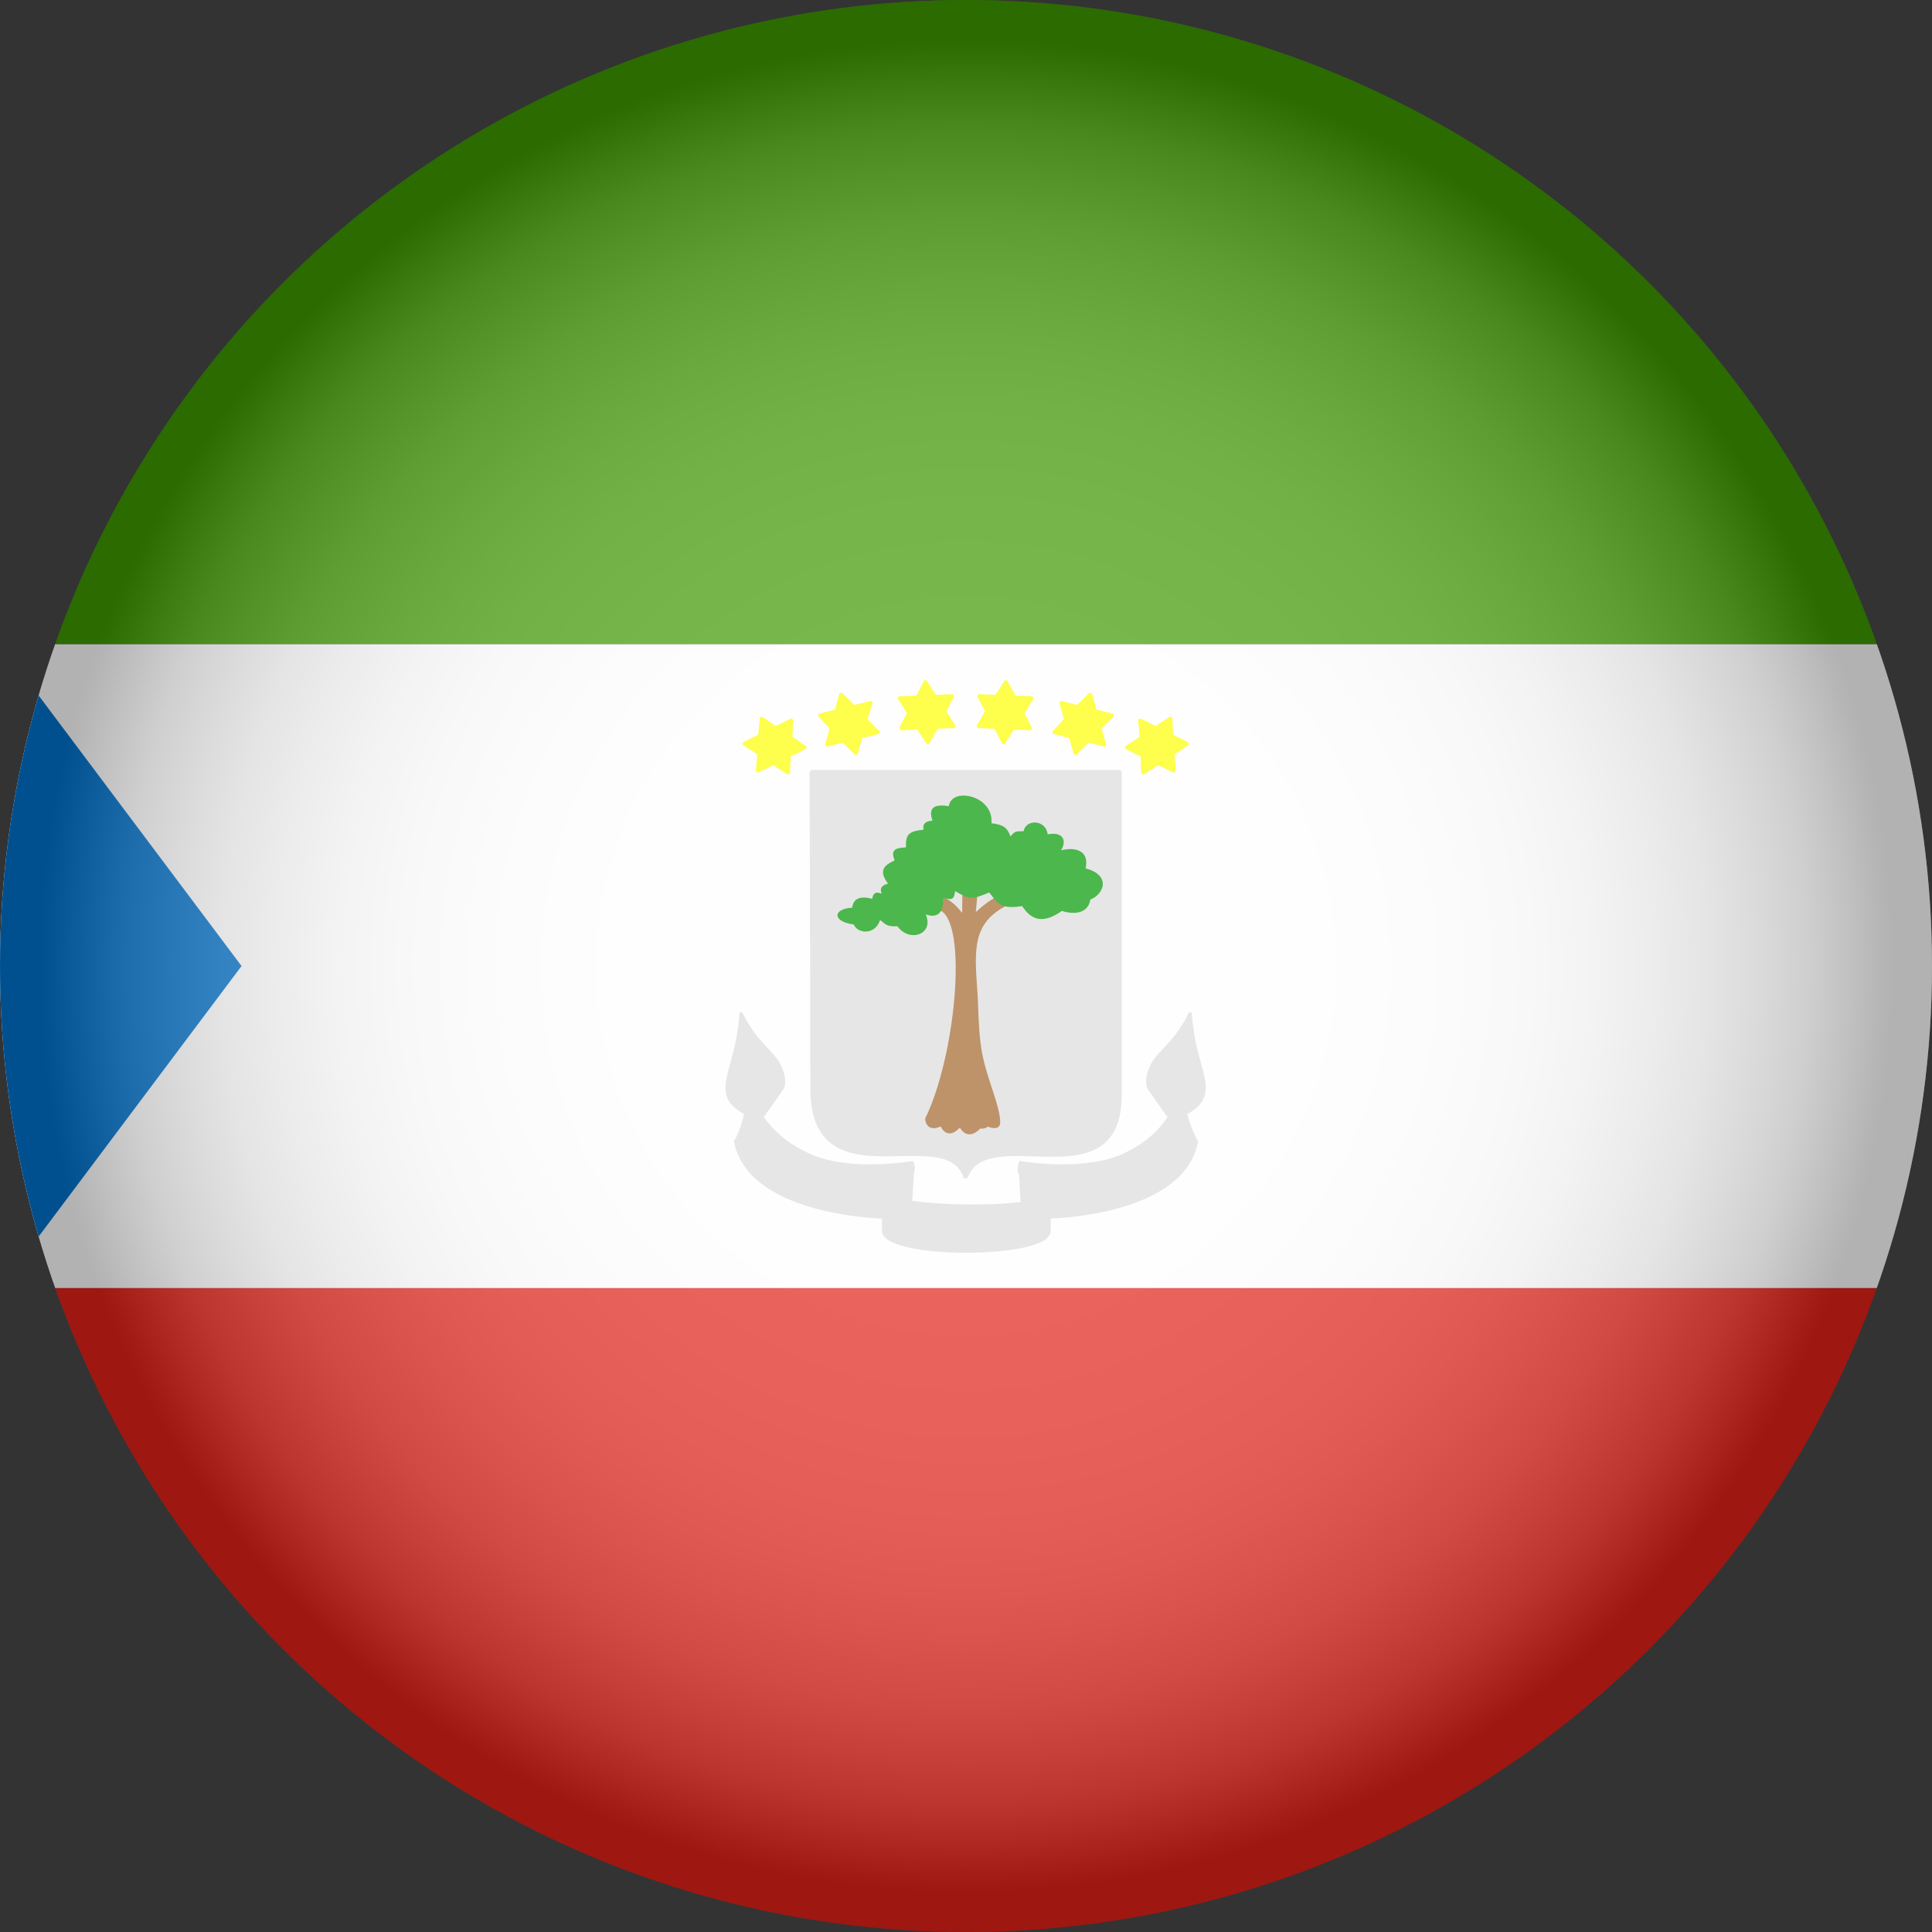 <?xml version="1.0" encoding="UTF-8"?><svg xmlns="http://www.w3.org/2000/svg" xmlns:xlink="http://www.w3.org/1999/xlink" viewBox="0 0 1114.78 1114.78"><rect x="0" y="0" width="1114.78" height="1114.78" fill="#333333" stroke="none"/><defs><style>.cls-1{fill:#ddd;}.cls-2{fill:#a36629;}.cls-3{fill:#fff;}.cls-4{isolation:isolate;}.cls-5{fill:#3e9a00;}.cls-6{fill:url(#radial-gradient);mix-blend-mode:multiply;opacity:.3;}.cls-7{fill:#0073ce;}.cls-8{clip-path:url(#clippath);}.cls-9{fill:none;}.cls-10{fill:#090;}.cls-11{fill:#e32118;}.cls-12{fill:#ff0;}</style><clipPath id="clippath"><circle class="cls-9" cx="557.39" cy="557.39" r="557.39"/></clipPath><radialGradient id="radial-gradient" cx="557.39" cy="557.39" fx="557.39" fy="557.39" r="557.39" gradientUnits="userSpaceOnUse"><stop offset="0" stop-color="#fff"/><stop offset=".36" stop-color="#fdfdfd"/><stop offset=".48" stop-color="#f6f6f6"/><stop offset=".58" stop-color="#eaeaea"/><stop offset=".65" stop-color="#d9d9d9"/><stop offset=".71" stop-color="#c3c3c3"/><stop offset=".77" stop-color="#a8a8a8"/><stop offset=".82" stop-color="#878787"/><stop offset=".87" stop-color="#626262"/><stop offset=".91" stop-color="#373737"/><stop offset=".95" stop-color="#090909"/><stop offset=".96" stop-color="#000"/></radialGradient></defs><g class="cls-4"><g id="Layer_2"><g id="Layer_1-2"><g id="Equatorial_Guinea"><g class="cls-8"><g><rect class="cls-11" x="-278.69" y="743.22" width="1672.16" height="371.55"/><rect class="cls-3" x="-278.69" y="371.61" width="1672.16" height="371.61"/><rect class="cls-5" x="-278.69" width="1672.16" height="371.61"/><path class="cls-7" d="m-278.67.01v1114.77L139.37,557.4-278.67.01Z"/><path class="cls-1" d="m646.12,444.25h-177.9l-1.12,1.12c0,1.18.47,118.35.47,182.63,0,13.65,3.15,23.38,9.64,29.75,10.18,9.99,26.44,9.67,42.15,9.37,17.47-.34,32.58-.63,36.74,12.77l2.12.03c4.63-13.73,21.04-13.21,38.4-12.65,15.66.49,31.83,1.01,41.68-8.52,6.01-5.82,8.93-14.66,8.93-27.03v-186.35l-1.12-1.12Z"/><path class="cls-2" d="m581.2,522.3l.04-.39-5.58-4.65-.11-.09-.13.06c-.06.03-5.3,2.42-12.37,9.06.33-3.78.68-7.63,1.09-11.61l-.23-.26h-8.36l-.23.23-.17,12.09c-1.55-2.02-6.12-7.51-11.15-9.06l-.3.19-.92,7.43-.02.16.14.08c7.06,3.74,10.06,22.81,7.83,49.77-2.16,26.13-8.74,53.51-16.75,69.76-.31.61-.06,3.03,1.45,4.58,1.13,1.16,3.31,2.17,7.31.32.79,1.54,2.19,3.55,4.35,3.95.26.05.52.07.79.07,1.82,0,3.83-1.14,5.99-3.31.68,1.19,2.24,3.36,4.74,3.77.27.04.55.07.83.07,1.96,0,4.06-1.17,6.24-3.38.3.04.62.1.89.1,1.89,0,3.05-.85,3.41-1.15.74.3,4.13,1.57,5.99.25.89-.63,1.28-1.75,1.16-3.32-.26-5.42-2.34-11.74-4.75-19.06-1.89-5.73-4.02-12.22-5.47-19.06-1.87-9.7-2.22-19.6-2.54-28.33-.07-2.09-.15-4.1-.24-6.01l-.19-2.66c-1.75-24.54-2.81-39.35,17.25-49.6Z"/><path class="cls-10" d="m626.42,501.03c.84-3.9.26-6.85-1.74-8.78-2.46-2.37-6.96-2.97-12.42-1.64,1.69-2.79,1.99-5.48.78-7.3-1.35-2.02-4.37-2.69-8.52-1.9-.6-4.65-4.12-6.78-7.38-6.83-.03,0-.06,0-.1,0-2.73,0-5.82,1.56-6.39,5.02-4.81,0-5.07.07-7.61,3.03-1.91-5.46-4.5-6.75-10.98-7.64.89-8.73-6.47-14.87-14.17-15.8-5.73-.7-9.78,1.65-10.43,5.98-4.97-.77-7.92-.35-9.32,1.33-1.19,1.42-1.22,3.74-.09,7.07-2.25.05-3.87.68-4.69,1.82-.63.88-.77,2.02-.41,3.32-8.2.94-10.57,2.46-10.16,10.21-.38.04-.78.07-1.17.11-2.4.2-4.87.41-5.87,2.08-.7,1.18-.55,2.93.48,5.34-3.63,1.69-5.99,3.24-6.58,5.66-.51,2.06.4,4.61,2.76,7.78-2.06.5-3.27,1.24-3.83,2.32-.45.9-.43,2.03.1,3.45-1.38-.52-2.76-.88-3.83-.23-.83.5-1.34,1.54-1.53,3.15-2.68-.59-6.57-1.38-9.11.41-1.36.96-2.2,2.56-2.52,4.76-4.94.25-8.33,1.97-8.44,4.29-.1,1.95,2.33,4.39,9.41,5.43.95,2.41,3.7,4.04,6.79,4.04.08,0,.17,0,.25,0,3.77-.11,6.79-2.59,8.12-6.66.53.39.98.77,1.42,1.13,1.96,1.62,3.35,2.81,8.56,2.45,2.64,3.63,6.17,5.15,9.35,5.15,1.68,0,3.25-.43,4.54-1.19,2.79-1.65,4.84-5.32,2.45-10.77,3.11,1.08,5.57.99,7.28-.27,2.03-1.49,2.95-4.57,2.74-9.16.63.08,1.23.19,1.77.29,1.57.29,2.8.52,3.72-.18.8-.62,1.25-1.91,1.44-4.16,8.06,4.9,10.05,4.95,19.7.82.41.52.8,1.02,1.18,1.5,4.45,5.68,6.29,8.06,17.83,6.37,2.77,4.25,5.78,6.64,9.16,7.29,3.91.74,8.39-.73,13.75-4.5,5.21,1.63,9.7,1.48,12.67-.41,2.06-1.31,3.35-3.44,3.75-6.18,3.67-1.29,7.34-5.07,7.2-9.26-.07-2.28-1.46-6.43-9.93-8.73Z"/><g><polygon class="cls-12" points="550.48 401.7 549.73 400.52 539.97 400.91 534.65 392.58 533.24 392.65 528.81 401.37 518.6 401.82 517.95 403.07 523.28 411.41 518.84 420.19 519.6 421.37 529.35 420.97 534.67 429.31 536.07 429.27 540.96 420.51 550.72 420.07 551.37 418.82 546.05 410.48 550.48 401.7"/><polygon class="cls-12" points="457.67 415.3 456.5 414.54 447.63 418.88 439.66 413.48 438.4 414.08 437.51 423.94 428.63 428.38 428.55 429.79 436.96 435.23 436.08 445.06 437.25 445.86 446.13 441.51 454.56 446.93 455.82 446.28 456.26 436.45 465.12 432.06 465.22 430.67 457.22 425.16 457.67 415.3"/><polygon class="cls-12" points="503.62 405.49 502.66 404.44 492.88 406.75 485.77 399.64 484.41 399.99 481.75 409.48 472.45 411.83 472.06 413.17 478.72 420.36 476.05 429.82 477.03 430.83 486.34 428.52 493.44 435.63 494.8 435.27 497.46 425.83 507.22 423.44 507.6 422.08 500.52 414.95 503.62 405.49"/><polygon class="cls-12" points="685.85 429.78 685.75 428.38 676.89 423.95 676.45 414.11 675.2 413.47 666.76 418.88 657.88 414.54 656.71 415.34 657.6 425.16 649.18 430.65 649.26 432.06 658.12 436.45 658.56 446.28 659.82 446.93 668.26 441.51 677.13 445.86 678.31 445.09 677.86 435.23 685.85 429.78"/><polygon class="cls-12" points="595.78 401.82 586.02 401.37 581.12 392.62 579.73 392.57 574.41 400.91 564.66 400.52 563.9 401.7 568.34 410.5 563.46 418.85 564.12 420.07 573.86 420.51 578.3 429.24 579.71 429.31 585.03 420.97 594.78 421.37 595.54 420.19 591.11 411.41 596.43 403.06 595.78 401.82"/><polygon class="cls-12" points="642.38 411.83 632.63 409.48 629.97 399.99 628.61 399.64 621.5 406.75 612.2 404.44 611.22 405.45 613.88 414.95 607.22 422.1 607.62 423.44 616.92 425.83 619.58 435.27 620.94 435.63 628.04 428.52 637.35 430.83 638.33 429.82 635.67 420.37 642.77 413.19 642.38 411.83"/></g><path class="cls-1" d="m685.06,642.86c13.81-7.71,11.59-15.95,7.9-29.5-2.05-7.53-4.6-16.91-5.26-29.06l-1.54-.31c-5.3,10.78-10.63,16.42-14.91,20.96-4.47,4.74-8,8.48-9.57,15.65-.46,2.07-.64,5.23.33,7.29l.21.44h.05s0,.1.04.15l11.33,16.15c-4.98,7.48-13.5,16.11-28.06,22.11-23.21,9.09-56.36,3.26-56.69,3.21l-.67-.12-.24.63c-.07.19-1.72,4.65-.1,7.24.03.04.07.05.1.09l.88,15.76h0c-6.78.88-15.81,1.43-27.29,1.43-13.95,0-26.17-.86-35.17-2.11l.91-15.88c1.13-2.6.03-6.32-.03-6.49l-.92-.56c-.34.06-33.47,5.9-56.68-3.2-14.81-6.01-23.66-14.68-28.92-22.18l11.29-16.09s.02-.1.04-.14h.06s.21-.44.21-.44c.98-2.06.79-5.22.33-7.3-1.57-7.17-5.1-10.91-9.57-15.65-4.28-4.54-9.61-10.19-14.91-20.96l-1.54.31c-.66,12.15-3.21,21.53-5.26,29.06-3.7,13.57-5.92,21.81,7.93,29.52-1.32,5.4-3.19,11.28-5.72,15.35l-.17.27.06.31c7.95,40.58,77.36,44.04,85.45,44.3v7.1c0,4.15,5.25,7.4,15.59,9.68,8.73,1.92,20.48,2.98,33.07,2.98,18.07,0,48.66-2.67,48.66-12.66v-7.1c8.09-.26,77.49-3.72,84.98-44.31l.06-.31-.16-.27c-2.53-4.08-4.57-9.97-6.08-15.37Z"/></g><circle class="cls-6" cx="557.39" cy="557.39" r="557.39"/></g></g></g></g></g></svg>